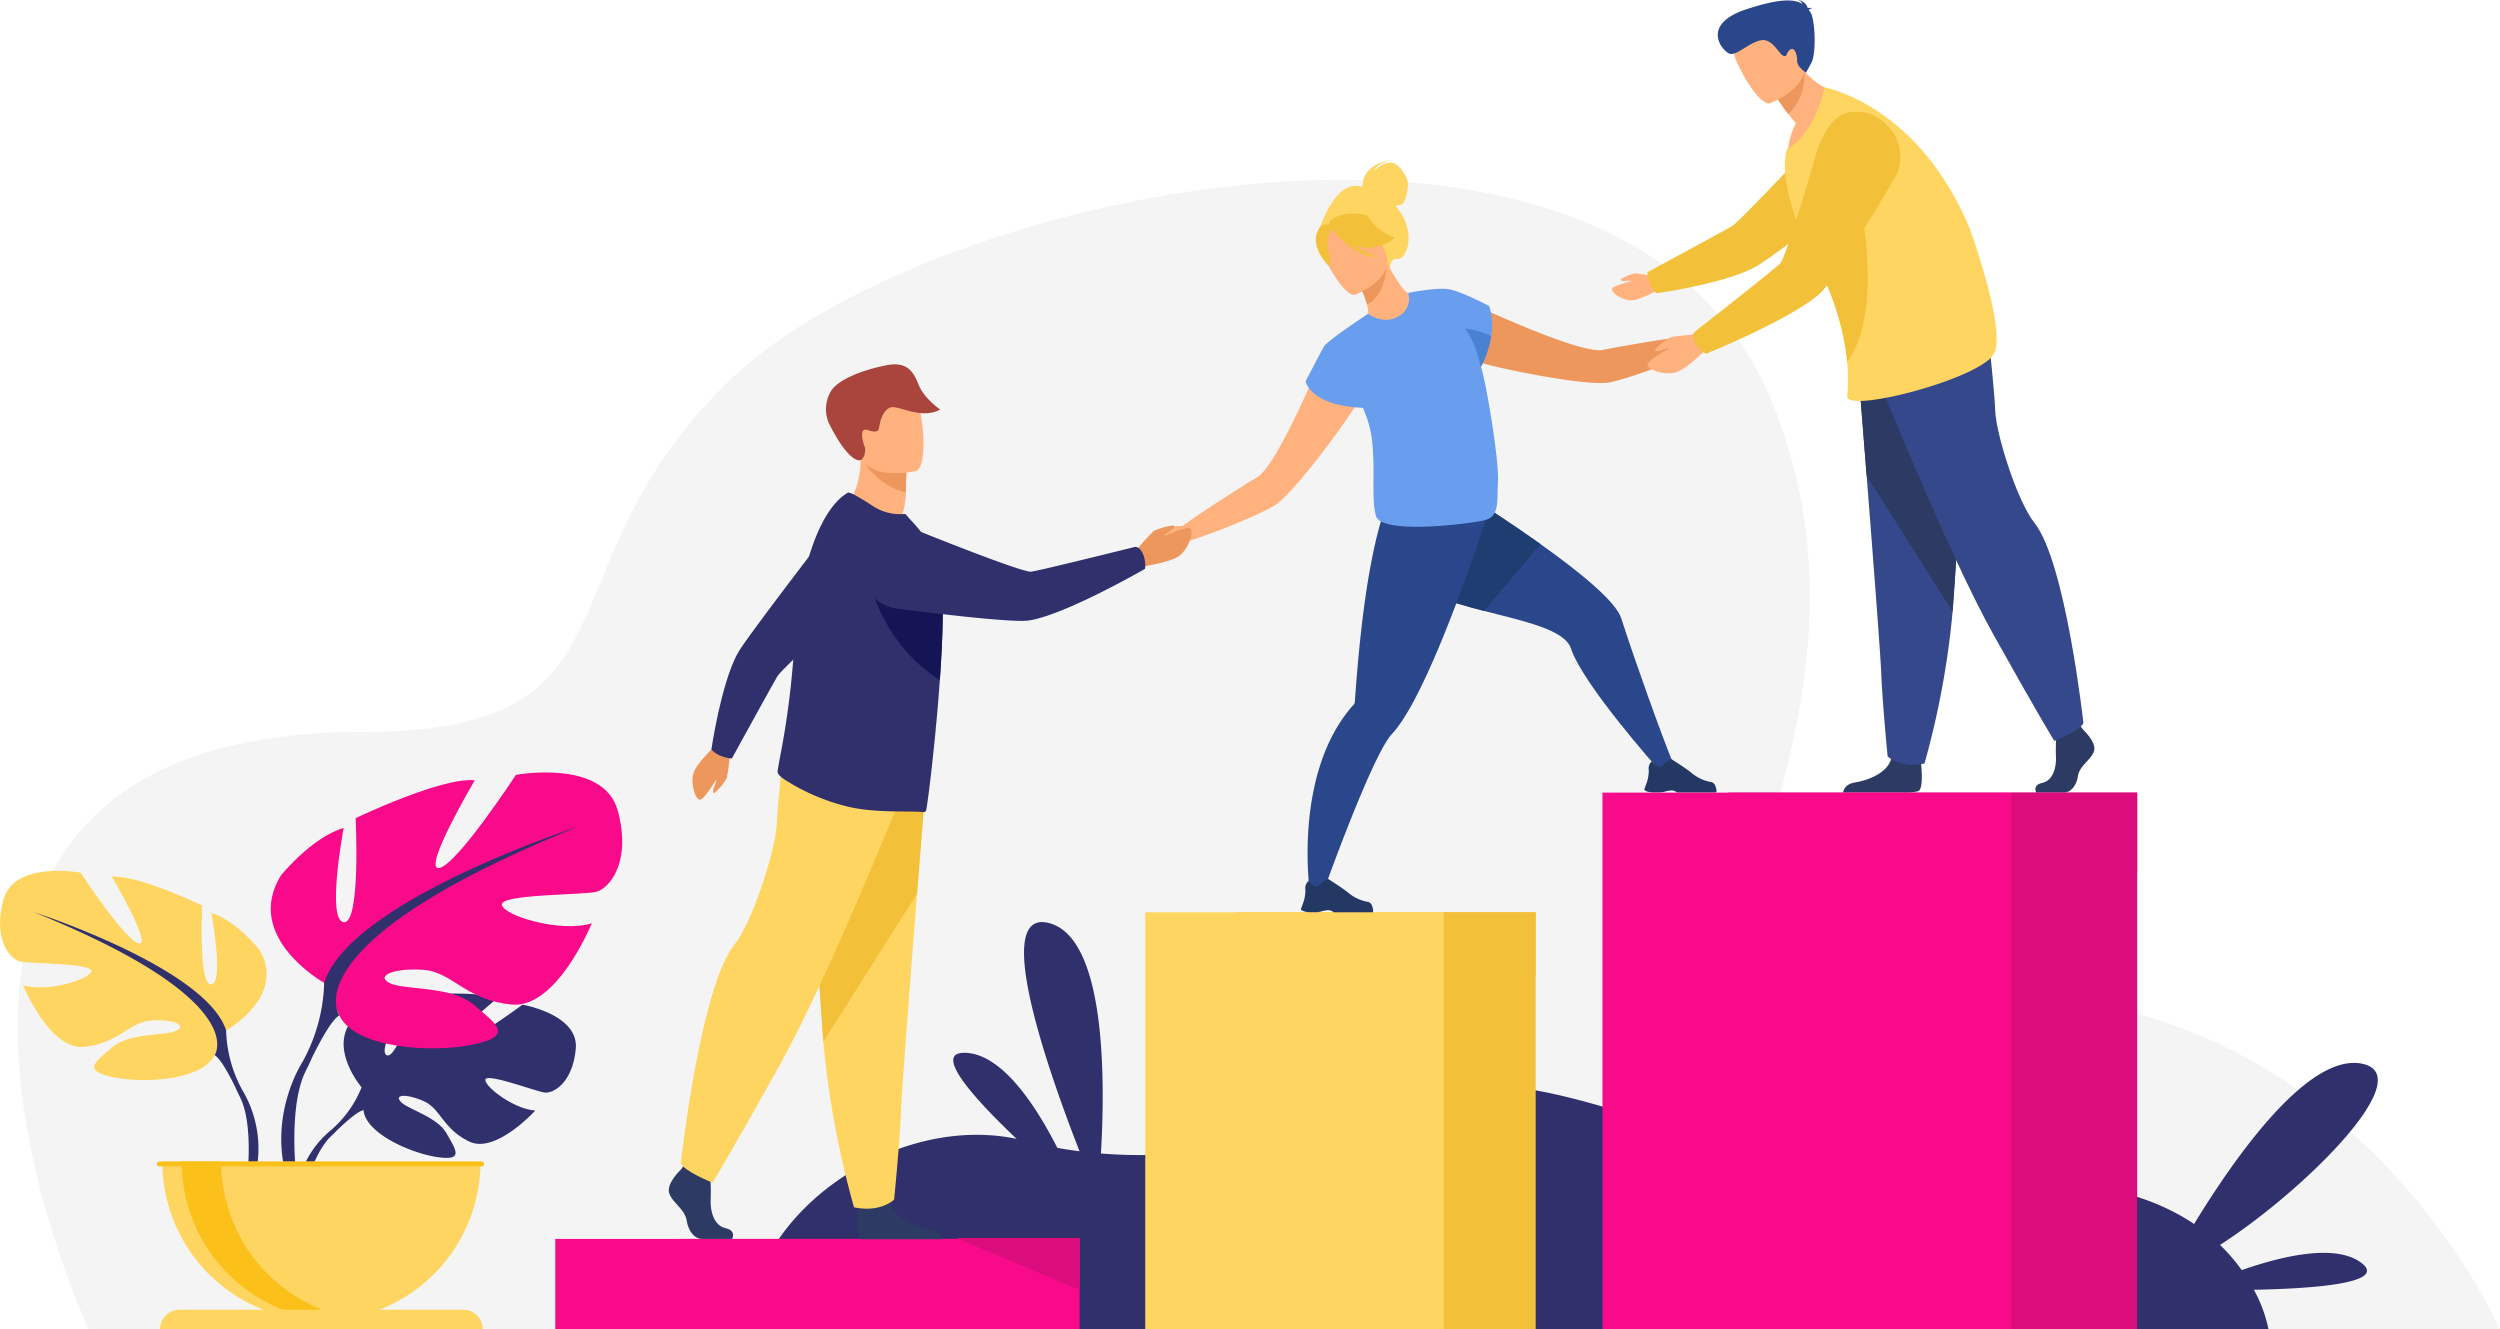 <svg xmlns="http://www.w3.org/2000/svg" width="544.563" height="289.582" viewBox="0 0 544.563 289.582">
  <g id="Group_1955" data-name="Group 1955" transform="translate(-238.065 -183.872)">
    <g id="Group_1954" data-name="Group 1954" transform="translate(238.065 183.872)">
      <path id="Path_16589" data-name="Path 16589" d="M271.357,615.452s-61.108-130.13,59.328-130.13c63.634,0,37.42-35.7,80.683-77.024s194.563-74.332,226.766,5.458-47.382,140.371,29.52,129.979c92.413-12.488,128.919,71.717,128.919,71.717Z" transform="translate(-252.01 -325.878)" fill="#f4f4f4"/>
      <path id="Path_16590" data-name="Path 16590" d="M1343.071,1187.2c-5.7-4.167-17.354-1.354-25.955,1.655a39.251,39.251,0,0,0-4.727-5.485c18.527-11.935,44.115-37.386,30.552-39.541-11.789-1.873-27.7,21.037-36.2,34.983-8.83-5.94-22.36-10.307-43.017-8.792-53.611,3.931-95.493-30.651-126.365-19.117-24.547,9.171-47.041,14.308-68.736,12.553.934-15.848,1.136-46.965-11.309-50.194-12.634-3.277-.241,32.061,6.647,49.707q-2.424-.31-4.837-.74c-4.46-8.795-11.81-20.3-19.88-20.7-7.6-.37,1.78,9.976,11.011,18.742-26.531-5.57-58,16-58.524,41.5h331.22a30.686,30.686,0,0,0-3.186-8.629C1332.563,1192.892,1349.265,1191.73,1343.071,1187.2Z" transform="translate(-828.811 -912.195)" fill="#30306d"/>
      <g id="Group_1939" data-name="Group 1939" transform="translate(120.952 269.868)">
        <g id="Group_1938" data-name="Group 1938">
          <rect id="Rectangle_959" data-name="Rectangle 959" width="87.297" height="19.712" transform="translate(26.917 0.001)" fill="#f90a8b"/>
          <rect id="Rectangle_960" data-name="Rectangle 960" width="87.297" height="19.713" fill="#f90a8b"/>
        </g>
      </g>
      <g id="Group_1942" data-name="Group 1942" transform="translate(249.466 198.72)">
        <g id="Group_1941" data-name="Group 1941" transform="translate(0 0)">
          <g id="Group_1940" data-name="Group 1940">
            <rect id="Rectangle_961" data-name="Rectangle 961" width="65.003" height="90.857" transform="translate(85.045 90.857) rotate(180)" fill="#f2c139"/>
            <rect id="Rectangle_962" data-name="Rectangle 962" width="65.003" height="90.857" transform="translate(65.003 90.857) rotate(180)" fill="#ffd561"/>
          </g>
        </g>
        <path id="Path_16591" data-name="Path 16591" d="M1692.823,1103.168l20.043,13.642v-13.642Z" transform="translate(-1627.821 -1103.168)" fill="#f2c139"/>
      </g>
      <g id="Group_1945" data-name="Group 1945" transform="translate(0 168.256)">
        <path id="Path_16592" data-name="Path 16592" d="M585.736,1187.492s-12.156,9.04-14.526,8.491,8.884-9.758,8.884-9.758c-4.235-2.036-17.4-.76-17.4-.76s-4.385,14.141-6.548,13.026,4.522-12.323,4.522-12.323c-4.717-.284-10.5,3.218-10.5,3.218-7.92,6.255.521,16.1.521,16.1a24.072,24.072,0,0,1-6.627,9.3,20.9,20.9,0,0,0-7.639,14.722l1.3.116s2.056-8.791,5.79-12.949c.145-.15.356-.367.617-.629.609-.563,1.035-.987,1.321-1.3,1.859-1.786,4.428-4.061,5.665-4.282a2.387,2.387,0,0,1-.053-.622c.017.2.034.4.053.622.424,4.977,10.079,9.323,16.019,10.217s4.1-1.548,2.057-5.168-8.524-5.24-10-6.908,1.577-1.671,5.157-.036,4.069,5.993,9.81,8.743,14.38-6.778,14.38-6.778c-4.575-.232-11.109-5.2-10.873-6.722s11.091,2.623,12.947,2.822,6.078-2.109,6.731-9.584S585.736,1187.492,585.736,1187.492Z" transform="translate(-471.926 -1136.902)" fill="#30306d"/>
        <g id="Group_1943" data-name="Group 1943" transform="translate(0 21.433)">
          <path id="Path_16593" data-name="Path 16593" d="M287.314,1096.16s13.427-7.519,7.161-17.723c0,0-5.012-6.266-10.383-7.877,0,0,2.864,15.217,0,15.575s-1.969-17.186-1.969-17.186-14.143-6.8-19.693-6.266c0,0,8.772,14.859,5.908,14.5s-12.711-15.4-12.711-15.4-14.5-2.685-16.828,5.908,1.432,12.89,3.58,13.427,15.933.358,15.575,2.148-9.667,4.655-14.859,3.044c0,0,5.729,14.143,13.248,13.427s9.846-5.371,14.5-5.729,8.056.9,5.729,2.148-10.2.411-13.964,3.607-6.8,5.165.179,6.6,19.513.537,22.02-4.833Z" transform="translate(-238.065 -1061.39)" fill="#ffd561"/>
          <path id="Path_16594" data-name="Path 16594" d="M317.576,1141.828A28.559,28.559,0,0,1,314,1128.759c-4.3-13.606-41.891-25.779-41.891-25.779,47.8,19.334,39.385,31.15,39.385,31.15,1.288.752,3.22,4.334,4.56,7.083.191.468.493,1.115.942,1.994h0c.182.4.327.723.428.95,2.461,6.158,1.157,16.792,1.157,16.792l1.492.4A24.8,24.8,0,0,0,317.576,1141.828Z" transform="translate(-264.746 -1093.99)" fill="#30306d"/>
        </g>
        <g id="Group_1944" data-name="Group 1944" transform="translate(58.975)">
          <path id="Path_16595" data-name="Path 16595" d="M522.522,1008.073s-17.7-9.911-9.44-23.362c0,0,6.608-8.26,13.687-10.383,0,0-3.776,20.059,0,20.531s2.6-22.655,2.6-22.655,18.643-8.967,25.958-8.259c0,0-11.563,19.587-7.788,19.115s16.755-20.294,16.755-20.294,19.115-3.54,22.183,7.788-1.888,16.991-4.72,17.7-21,.472-20.531,2.832,12.743,6.136,19.587,4.012c0,0-7.551,18.643-17.463,17.7s-12.979-7.08-19.115-7.552-10.619,1.18-7.551,2.832,13.451.541,18.407,4.754,8.968,6.809-.236,8.7-25.722.708-29.026-6.371Z" transform="translate(-510.887 -962.24)" fill="#f90a8b"/>
          <path id="Path_16596" data-name="Path 16596" d="M586.038,1017.064s-49.557,16.047-55.22,33.982a37.642,37.642,0,0,1-4.72,17.227s-7.643,11.605-3.285,25.733l1.966-.528s-1.719-14.017,1.526-22.134c.132-.3.324-.728.564-1.251h0c.592-1.159.991-2.012,1.242-2.629,1.767-3.624,4.313-8.347,6.011-9.337C534.121,1058.125,523.03,1042.55,586.038,1017.064Z" transform="translate(-519.182 -1005.213)" fill="#30306d"/>
        </g>
        <path id="Path_16597" data-name="Path 16597" d="M436.241,1389.008a34.669,34.669,0,0,0,34.669-34.669H401.572A34.669,34.669,0,0,0,436.241,1389.008Z" transform="translate(-366.228 -1269.581)" fill="#ffd561"/>
        <path id="Path_16598" data-name="Path 16598" d="M460.093,1388.742a34.693,34.693,0,0,1-38.975-34.4h8.613A34.675,34.675,0,0,0,460.093,1388.742Z" transform="translate(-381.548 -1269.58)" fill="#fcc01b"/>
        <path id="Path_16599" data-name="Path 16599" d="M465.375,1503.694H403.633a4.278,4.278,0,0,0-4.277,4.277h70.3A4.277,4.277,0,0,0,465.375,1503.694Z" transform="translate(-364.491 -1386.651)" fill="#ffd561"/>
        <path id="Path_16600" data-name="Path 16600" d="M467.033,1354.338h-70.2a.532.532,0,1,0,0,1.063h70.2a.532.532,0,0,0,0-1.063Z" transform="translate(-362.094 -1269.58)" fill="#fcc01b"/>
      </g>
      <g id="Group_1946" data-name="Group 1946" transform="translate(251.038 34.857)">
        <path id="Path_16601" data-name="Path 16601" d="M1748.581,491.531c-1-.153-4.033,2.647-4.033,2.647h0c-6.466.747-15.92,2.464-19.322,3.119-2.413.465-8.9-1.747-15.238-4.287-7.537-3.022-14.862-6.507-14.862-6.507-4.182-.213-8.932,7.417-.45,12.268,1.295.741,6.16,2,11.761,3.159h0c7.728,1.592,16.857,2.975,19.965,2.489,3.61-.565,13.828-4.3,19.906-7.165h0l.016-.008.068-.032a7.437,7.437,0,0,1,2.846-.775c1.139.068,3.675-2.016,3.752-2.573S1749.586,491.684,1748.581,491.531Z" transform="translate(-1627.152 -455.938)" fill="#ed975d"/>
        <path id="Path_16602" data-name="Path 16602" d="M1693.17,716.993l-3.56.723s-16.292-18.305-18.806-26.008c-1.345-4.116-9.946-5.9-18.935-8.219-7.823-2.023-15.941-4.46-19.817-9.215-8.332-10.217,5.233-22.771,5.233-22.771s14.423,8.572,26.866,17.428c8.7,6.189,16.427,12.516,17.592,16.152C1684.571,693.926,1690.57,710.735,1693.17,716.993Z" transform="translate(-1579.636 -585.274)" fill="#2b478b"/>
        <path id="Path_16603" data-name="Path 16603" d="M1896.659,956.077h2c.671-.105,1.166-.3,1.854-.389a1.857,1.857,0,0,1,1.621.389.272.272,0,0,1,.019.02h8.507c.214-.305.009-1.013-.193-1.534a1.21,1.21,0,0,0-.8-.728,9.177,9.177,0,0,1-4.309-1.968c-.916-.828-4.425-3.044-4.425-3.044l-.019,0c-.077,0-.444.114-2.04,1.462-.825.7-2.231-.982-2.231-.982a2,2,0,0,0-.461.625,2.111,2.111,0,0,0-.183,1.306,8.466,8.466,0,0,1-.61,3.155c-.2.584-.365,1-.365,1S1894.936,955.862,1896.659,956.077Z" transform="translate(-1787.89 -818.32)" fill="#233862"/>
        <path id="Path_16604" data-name="Path 16604" d="M1664.151,668.931l-12.282,14.558c-7.823-2.023-15.941-4.46-19.817-9.215-8.332-10.217,5.233-22.771,5.233-22.771S1651.708,660.075,1664.151,668.931Z" transform="translate(-1579.636 -585.274)" fill="#1e3d70"/>
        <path id="Path_16605" data-name="Path 16605" d="M1595.243,676.9s-.99,3.122-2.6,7.82c-2.038,5.94-5.074,14.4-8.367,22.24-.723,1.723-1.46,3.418-2.2,5.049-2.738,6.035-5.542,11.209-8.01,13.838-4.435,4.726-15.216,35.113-15.216,35.113l-2.687-.744s-3.745-25.947,9.523-40.711a.938.938,0,0,0,.269-.551.007.007,0,0,0,0-.006c.177-2.186.808-11.973,2.182-21.89.338-2.433.72-4.872,1.15-7.21.026-.15.055-.3.082-.445,2.019-10.808,3.952-15.615,6.446-18.033l18.344,5.222Z" transform="translate(-1521.889 -600.843)" fill="#2b478b"/>
        <path id="Path_16606" data-name="Path 16606" d="M1550.638,1076.753h2c.671-.106,1.166-.3,1.854-.39a1.857,1.857,0,0,1,1.621.39l.019.02h8.507c.214-.306.009-1.014-.193-1.535a1.21,1.21,0,0,0-.8-.728,9.174,9.174,0,0,1-4.309-1.968c-.916-.828-4.425-3.045-4.425-3.045l-.019,0c-.077,0-.444.114-2.04,1.462-.825.7-2.231-.982-2.231-.982a2.006,2.006,0,0,0-.461.625,2.115,2.115,0,0,0-.183,1.306,8.469,8.469,0,0,1-.609,3.154c-.2.584-.366,1-.366,1S1548.915,1076.537,1550.638,1076.753Z" transform="translate(-1516.667 -912.91)" fill="#233862"/>
        <path id="Path_16607" data-name="Path 16607" d="M1437.294,529.372s-3.069,7.508-6.608,14.818c-2.977,6.145-6.284,12.147-8.381,13.429-2.957,1.807-11.1,6.9-16.387,10.7,0,0-4.124-.031-4.764.758s-2.119,4.337-1.687,4.7,3.71.193,4.506-.624a7.431,7.431,0,0,1,2.626-1.343l.072-.022.016,0h0c6.421-1.975,16.493-6.091,19.542-8.1,2.625-1.733,8.445-8.9,13.087-15.282h0c3.365-4.625,6.111-8.835,6.57-10.254C1448.892,528.843,1440.243,526.4,1437.294,529.372Z" transform="translate(-1399.389 -488.607)" fill="#ffb27d"/>
        <path id="Path_16608" data-name="Path 16608" d="M1585.424,356.445a15.461,15.461,0,0,0-1.1-1.421,3.447,3.447,0,0,0,1.355-.2c1.077-.445,1.568-3.866,1.407-4.88s-1.658-3.948-3.5-4.241-3.753,1.757-3.753,1.757c.341-1.479,3.463-2.333,3.463-2.333-6.432,1.186-6.1,5.475-6.059,5.871-5.888-2.1-9.343,8.989-9.343,8.989l15.25,8.987s.04-2.449,1.5-2.291C1586.9,366.927,1588.793,361.355,1585.424,356.445Z" transform="translate(-1531.466 -345.124)" fill="#ffd561"/>
        <path id="Path_16609" data-name="Path 16609" d="M1613.165,460.882c-3.5,1.649-8.142-.726-8.118-.751.3-.3.195-1.2-.08-2.373a17.291,17.291,0,0,0-2.124-4.9c-.25-.425-.5-.85-.8-1.3l.4-.15,6.8-2.725s1.1,1.974,2.249,3.774c.975,1.5,2,2.849,2.449,2.8C1613.965,455.234,1618.464,458.333,1613.165,460.882Z" transform="translate(-1558.236 -426.299)" fill="#ffb27d"/>
        <path id="Path_16610" data-name="Path 16610" d="M1612.142,451.807c-.175,2.424-1,6.8-4.274,8.4a17.291,17.291,0,0,0-2.124-4.9Z" transform="translate(-1561.137 -428.746)" fill="#ed975d"/>
        <path id="Path_16611" data-name="Path 16611" d="M1576.554,418.757s8.851-3.489,6.594-8.967-2.635-9.618-8.382-7.622-5.976,4.536-5.667,6.547S1574.193,419.523,1576.554,418.757Z" transform="translate(-1532.345 -389.437)" fill="#ffb27d"/>
        <path id="Path_16612" data-name="Path 16612" d="M1575.9,406.469c4.086-.577,5.279-2.229,5.279-2.229a11.32,11.32,0,0,1-5.975-4.766s-4.593-1.549-8,1.04a2.3,2.3,0,0,0-.43.96c-.78-.256-1.953-.189-2.63,2.016-1.017,3.312,2.6,6.929,2.6,6.929.877-.248-.112-3.2-.251-4.775a7.457,7.457,0,0,1,.861-3.348c.433.562,4.745,5.98,10.008,6.2a22.2,22.2,0,0,1-5.311-2.852A6.793,6.793,0,0,0,1575.9,406.469Z" transform="translate(-1528.391 -387.365)" fill="#f2c139"/>
        <path id="Path_16613" data-name="Path 16613" d="M1592.1,492.69c-.075-.264-.155-.538-.24-.82a20.766,20.766,0,0,0,2.234-6.693,13.435,13.435,0,0,0-.425-6.549s-6.139-3.255-8.85-3.67a.152.152,0,0,0-.034-.01c-.032,0-.069-.008-.109-.01-2.736-.377-8.661.832-8.661.832a4.287,4.287,0,0,1-2.081,5.07c-3.224,2.028-6.667-.519-6.667-.519-.1.07-.214.147-.328.227h0s-8.483,5.6-9.245,6.876-4.024,7.612-4.024,7.612,1.034,5.317,12.494,5.761a26.475,26.475,0,0,1,1.9,6.372c.91,7.217-.146,12.91.914,17.123s20.182,1.81,23.644,1,2.684-4.508,2.95-8.1C1595.907,512.68,1593.229,496.672,1592.1,492.69Z" transform="translate(-1520.321 -446.82)" fill="#699dee"/>
        <path id="Path_16614" data-name="Path 16614" d="M1719.83,516.585a20.772,20.772,0,0,1-2.249,6.723c-.3-1.324-1.525-6.173-3.5-8.373A16.941,16.941,0,0,1,1719.83,516.585Z" transform="translate(-1646.056 -478.228)" fill="#4a82d3"/>
      </g>
      <g id="Group_1950" data-name="Group 1950" transform="translate(145.684 79.369)">
        <path id="Path_16615" data-name="Path 16615" d="M1380.388,719.349a60.323,60.323,0,0,1,4.329-4.827,13.154,13.154,0,0,1,4.324-1.225c.192.18.2.441-.216.809s-2.008,1.3-1.781,1.4,5.028-2.285,5.72-1.481-.392,4.122-2.242,5.713-7.371,2.269-7.719,2.491C1379.859,724.114,1380.388,719.349,1380.388,719.349Z" transform="translate(-1279.113 -678.204)" fill="#ed975d"/>
        <path id="Path_16616" data-name="Path 16616" d="M1090.393,653.838s5.117,6.071,11.635,3.532a19.747,19.747,0,0,0,1.422-5.891c0-.308.006-.606.011-.889.035-2.815.13-4.394.13-4.394h-.007c-.3-.124-9.962-4.092-9.954-3.763C1093.795,650.044,1090.393,653.838,1090.393,653.838Z" transform="translate(-1051.833 -622.661)" fill="#ffb27d"/>
        <path id="Path_16617" data-name="Path 16617" d="M1109.828,650.642a15.118,15.118,0,0,0,8.861,6.342c.035-2.815.13-4.394.13-4.394h-.007C1118.545,652.517,1109.551,650.132,1109.828,650.642Z" transform="translate(-1067.062 -629.055)" fill="#ed975d"/>
        <path id="Path_16618" data-name="Path 16618" d="M1110.022,593.6s-10.87,2.556-12.358-4.238-3.892-11.04,2.985-12.959,8.8.377,9.846,2.524S1112.811,592.757,1110.022,593.6Z" transform="translate(-1056.241 -570.354)" fill="#ffb27d"/>
        <path id="Path_16619" data-name="Path 16619" d="M1077.948,571.894c-.148.095-2.487.813-6.917-8.011a7.686,7.686,0,0,1,.452-7.029c1.621-2.648,7.368-4.73,12.143-5.636s5.922,1.781,7.046,4.482c1.18,2.835,4.589,5.168,4.589,5.168-4.118,2.3-9.077-.99-10.8-.448s-2.325,3.249-2.454,4.117-.327,1.589-2.488.814-.977,3.062-.631,3.8C1078.893,569.146,1079.187,571.1,1077.948,571.894Z" transform="translate(-1036.153 -551.039)" fill="#a9453d"/>
        <g id="Group_1947" data-name="Group 1947" transform="translate(0 83.457)">
          <path id="Path_16620" data-name="Path 16620" d="M925.8,1372.569h-6.582c-1.38,0-2.913-1.4-3.3-3.963s-3.22-3.963-3.834-6.061,2.531-5.053,2.531-5.053l.526-.684.547-.714,5.214,1.243s.129,1.258.209,2.861c.056,1.157.086,2.495.021,3.668-.154,2.8.773,5.811,3.226,6.355S925.8,1372.569,925.8,1372.569Z" transform="translate(-912.012 -1265.526)" fill="#2c3a64"/>
          <path id="Path_16621" data-name="Path 16621" d="M1120.19,1397.139h-17.448a1.541,1.541,0,0,1-.37-.111c-1.165-.6-.8-5.192-.66-6.611.027-.263.046-.417.046-.417s6.135-5.052,6.98-1.184c.027.121.057.239.09.356v0c1.065,3.62,5.826,5.263,8.576,5.722A3.024,3.024,0,0,1,1120.19,1397.139Z" transform="translate(-1060.576 -1290.032)" fill="#2c3a64"/>
          <path id="Path_16622" data-name="Path 16622" d="M1077.126,960.012s-.932,11.625-2.027,25.6c-1.488,18.983-3.279,42.3-3.455,46.717-.306,7.67-1.535,19.94-1.535,19.94s-2.913,2.915-8.742,1.686a200.712,200.712,0,0,1-6.679-36.046q-.035-.456-.069-.916c-1.38-18.865-3.527-58.59-3.527-58.59Z" transform="translate(-1021.028 -953.8)" fill="#ffd561"/>
          <path id="Path_16623" data-name="Path 16623" d="M1077.126,960.012s-.932,11.625-2.027,25.6l-20.411,32.3q-.035-.456-.069-.916c-1.38-18.865-3.527-58.59-3.527-58.59Z" transform="translate(-1021.028 -953.8)" fill="#f2c139"/>
          <path id="Path_16624" data-name="Path 16624" d="M973.318,944.709s-16.795,42.1-27.838,61.887-14.494,25.307-14.494,25.307-6.327-2.531-6.9-4.256c0,0,4.223-38.2,11.618-47.508,4.179-5.261,9.087-21.05,9.317-26.572s1.5-16.449,1.5-16.449Z" transform="translate(-921.475 -937.117)" fill="#ffd561"/>
        </g>
        <g id="Group_1948" data-name="Group 1948" transform="translate(5.162 31.85)">
          <path id="Path_16625" data-name="Path 16625" d="M944.119,932.271a56.892,56.892,0,0,1-.754,6.065,12.4,12.4,0,0,1-2.688,3.274c-.246-.036-.393-.233-.268-.742s.857-2.084.625-2.043-2.662,4.474-3.63,4.224-1.915-3.4-1.339-5.628,4.485-5.722,4.634-6.081C941.966,928.3,944.119,932.271,944.119,932.271Z" transform="translate(-935.89 -880.083)" fill="#ed975d"/>
          <path id="Path_16626" data-name="Path 16626" d="M957.236,751.9c1.859.6,2.157.462,2.157.462s9.047-16.472,9.964-17.98,19.21-18.472,19.21-18.472l-4.7-17.531s-20.806,26.943-23.053,30.81c-3.713,6.389-5.888,21.227-5.888,21.227A5.439,5.439,0,0,0,957.236,751.9Z" transform="translate(-950.81 -698.379)" fill="#30306d"/>
        </g>
        <path id="Path_16627" data-name="Path 16627" d="M1057.544,708.578c-.065,3.6-.274,7.647-.556,11.758q-.026.366-.052.731c-.181,2.546-.376,5.1-.6,7.588-.09,1-.186,1.984-.286,2.953l-.016.131c-.008.363-.052.756-.092,1.115-.917,9.322-1.879,16.688-2.057,16.8a1.047,1.047,0,0,1-.716.182c-2.445-.307-9.739.247-15.711-1.052a45.269,45.269,0,0,1-13.976-5.8c-.61-.361-2-1.316-1.888-2.03.111-.785.317-1.919.578-3.345a181.038,181.038,0,0,0,3-23.471q.155-2.79.451-5.5a83.509,83.509,0,0,1,2.435-13.14c2.047-7.373,5.056-13.018,8.831-15.227.493-.276,3.147,1.412,5.584,2.976a10.759,10.759,0,0,0,6.925,1.641l2.029,2.243a22.656,22.656,0,0,1,5.786,12.061q.081.6.138,1.274A79.237,79.237,0,0,1,1057.544,708.578Z" transform="translate(-997.901 -652.315)" fill="#30306d"/>
        <path id="Path_16628" data-name="Path 16628" d="M1127.284,766.907c-.065,3.6-.274,7.647-.557,11.758q-.026.366-.052.731c-13.964-8.741-16.116-24.736-16.116-24.736a38.2,38.2,0,0,1,16.534,4.14A79.27,79.27,0,0,1,1127.284,766.907Z" transform="translate(-1067.641 -710.644)" fill="#151555"/>
        <g id="Group_1949" data-name="Group 1949" transform="translate(41.675 35.443)">
          <path id="Path_16629" data-name="Path 16629" d="M1166.526,721.135c-.72-1.948-1.839-1.821-1.839-1.821s-20.763,5.174-22.626,5.4-22.359-8-22.359-8-8.067-3.62-11.846-.315c-3.284,2.873-3.433,6.512-2.665,9.568a9.136,9.136,0,0,0,7.722,6.807c8.362,1.065,25.045,3.07,28.541,2.583,7.783-1.084,25.416-11.263,25.416-11.263A6.534,6.534,0,0,0,1166.526,721.135Z" transform="translate(-1104.806 -715.002)" fill="#30306d"/>
        </g>
      </g>
      <g id="man" transform="translate(351.121 0)">
        <g id="Group_1951" data-name="Group 1951" transform="translate(50.356 74.427)">
          <path id="Path_16630" data-name="Path 16630" d="M2299.563,914.839s2.885,2.674,2.322,4.573-3.166,3.166-3.518,5.488-1.759,3.588-3.025,3.588H2289.3s-.932-1.634,1.32-2.126,3.1-3.221,2.959-5.754a45.342,45.342,0,0,1,.211-5.91l4.784-1.126Z" transform="translate(-2247.225 -830.264)" fill="#2c3a64"/>
          <path id="Path_16631" data-name="Path 16631" d="M2111.721,949.87a11.123,11.123,0,0,1-2.732.316h-13.654c.046-.406.364-1.854,2.6-2.214,2.523-.41,6.892-1.876,7.866-5.1.033-.1.061-.21.084-.316.773-3.447,6.4,1.055,6.4,1.055s.016.138.041.373C2112.456,945.249,2112.788,949.337,2111.721,949.87Z" transform="translate(-2095.335 -851.961)" fill="#2c3a64"/>
          <path id="Path_16632" data-name="Path 16632" d="M2110.44,549.182s.855,10.666,1.859,23.486c1.366,17.416,3.008,38.808,3.171,42.86.281,7.037,1.407,18.294,1.407,18.294s2.672,2.674,8.021,1.547a184.138,184.138,0,0,0,6.127-33.071c.021-.279.042-.559.063-.84,1.267-17.308,3.236-53.754,3.236-53.754Z" transform="translate(-2107.175 -543.484)" fill="#35488b"/>
          <path id="Path_16633" data-name="Path 16633" d="M2110.44,549.182s.855,10.666,1.859,23.486l18.727,29.63c.021-.279.042-.559.063-.84,1.267-17.308,3.236-53.754,3.236-53.754Z" transform="translate(-2107.175 -543.484)" fill="#2c3a64"/>
          <path id="Path_16634" data-name="Path 16634" d="M2128.5,535.142s15.408,38.626,25.54,56.778,13.3,23.218,13.3,23.218,5.8-2.322,6.332-3.905c0,0-3.874-35.044-10.659-43.586-3.834-4.827-8.337-19.313-8.548-24.379s-1.372-15.092-1.372-15.092Z" transform="translate(-2121.331 -528.176)" fill="#35488b"/>
        </g>
        <g id="Group_1952" data-name="Group 1952" transform="translate(0 29.64)">
          <path id="Path_16635" data-name="Path 16635" d="M1872.384,460.187a46.328,46.328,0,0,0-4.883-.907,10.069,10.069,0,0,0-3.2,1.277c-.033.2.084.362.509.39s1.825-.151,1.736.018-4.12.962-4.164,1.773,2.164,2.319,4.03,2.42,5.535-2.067,5.849-2.094C1874.931,462.831,1872.384,460.187,1872.384,460.187Z" transform="translate(-1862.384 -429.385)" fill="#ffb27d"/>
          <path id="Path_16636" data-name="Path 16636" d="M1898.649,352.855c-.6-1.909-.459-2.213-.459-2.213s16.942-9.161,18.493-10.09,19.059-19.561,19.059-19.561l17.933,4.936s-27.751,21.14-31.728,23.416c-6.572,3.762-21.792,5.891-21.792,5.891A5.572,5.572,0,0,1,1898.649,352.855Z" transform="translate(-1890.439 -320.991)" fill="#f2c139"/>
        </g>
        <path id="Path_16637" data-name="Path 16637" d="M2044.235,248.853s-6.287,11.062-12.432,12.505a16.793,16.793,0,0,1,1.752-6.257c-.613-.723-1.151-1.386-1.616-1.981a37.124,37.124,0,0,1-2.282-3.2l2.086-5.607,1.415-3.8a18.292,18.292,0,0,0,2.211,3.186A15.042,15.042,0,0,0,2044.235,248.853Z" transform="translate(-1993.498 -228.27)" fill="#ffb27d"/>
        <path id="Path_16638" data-name="Path 16638" d="M2035.368,255.247a11.668,11.668,0,0,1-3.429,9.42,37.12,37.12,0,0,1-2.282-3.2l2.086-5.607A11.913,11.913,0,0,1,2035.368,255.247Z" transform="translate(-1993.498 -239.817)" fill="#ed975d"/>
        <path id="Path_16639" data-name="Path 16639" d="M1993.168,222.134s9.394-3.662,7.023-9.476-2.755-10.2-8.852-8.111-6.351,4.783-6.032,6.916S1990.664,222.937,1993.168,222.134Z" transform="translate(-1958.667 -199.662)" fill="#ffb27d"/>
        <path id="Path_16640" data-name="Path 16640" d="M2082.05,330.255c-3.79,5.448-32.121,12.727-31.785,8.956a40.974,40.974,0,0,0,0-7.438q-.106-1.212-.3-2.57a59.261,59.261,0,0,0-6.243-18.7c-.286-.553-.583-1.109-.892-1.674A57.631,57.631,0,0,1,2038.9,300c-1.963-5.672-2.754-11.1-1.764-14.648a.476.476,0,0,1,.016-.05c5.922-2.738,8.217-13.358,8.217-13.358s20.2,3.627,31.522,30.558C2076.888,302.506,2085.347,325.513,2082.05,330.255Z" transform="translate(-1999.024 -252.909)" fill="#ffd561"/>
        <path id="Path_16641" data-name="Path 16641" d="M2075.685,414.51q-.106-1.212-.3-2.57a59.261,59.261,0,0,0-6.243-18.7c.654-3.969,1.558-7.269,2.551-8.755,4.03-6.039,6.377-6.983,6.377-6.983S2084.111,402.987,2075.685,414.51Z" transform="translate(-2024.447 -335.646)" fill="#f2c139"/>
        <g id="Group_1953" data-name="Group 1953" transform="translate(7.737 24.334)">
          <path id="Path_16642" data-name="Path 16642" d="M1909.828,520.655a60.367,60.367,0,0,0-6.455.606,13.146,13.146,0,0,0-3.558,2.746c.031.262.235.424.779.308s2.237-.842,2.186-.6-4.829,2.68-4.6,3.714,3.546,2.138,5.925,1.6,6.211-4.573,6.6-4.72C1913.972,523.065,1909.828,520.655,1909.828,520.655Z" transform="translate(-1898.177 -472.188)" fill="#ffb27d"/>
          <path id="Path_16643" data-name="Path 16643" d="M1945.048,347.03c-1.12-1.809-.313-2.634-.313-2.634s17.266-13.519,18.619-14.884,7.623-23.112,7.623-23.112,2.158-8.8,7.211-9.772c4.391-.843,7.426,1.329,9.411,3.876a9.364,9.364,0,0,1,.634,10.53c-4.408,7.428-13.3,22.174-15.9,24.693-5.78,5.606-25.118,13.442-25.118,13.442A6.7,6.7,0,0,1,1945.048,347.03Z" transform="translate(-1934.451 -296.443)" fill="#f2c139"/>
        </g>
        <path id="Path_16644" data-name="Path 16644" d="M1988.844,186.067c.066-.13.257-.269.724-.412a1.953,1.953,0,0,0-.946-.035,2.485,2.485,0,0,0-2.107-1.748,1.482,1.482,0,0,1,.944.87c-1.648-1.044-4.7-1.348-12.326,1.192-10.048,3.347-5.028,9.18-3.505,9.648s4.327-2.534,6.848-2.944,3.886,3.1,4.847,3.394.415-.508,1.421-1.308,1.585,1.083,1.563,2.405,1.941,2.576,1.941,2.576l1.151-2.112c1.151-2.111.838-9.778-.262-11.157C1989.04,186.314,1988.943,186.191,1988.844,186.067Z" transform="translate(-1945.971 -183.872)" fill="#2b478b"/>
      </g>
      <path id="Path_16645" data-name="Path 16645" d="M1228.358,1431.284v11.372l-26.918-11.372Z" transform="translate(-993.192 -1161.637)" fill="#db0d7c"/>
      <rect id="Rectangle_963" data-name="Rectangle 963" width="89.021" height="116.925" transform="translate(376.509 172.651)" fill="#db0d7c"/>
      <rect id="Rectangle_964" data-name="Rectangle 964" width="89.022" height="116.925" transform="translate(349.059 172.652)" fill="#f90a8b"/>
      <path id="Path_16646" data-name="Path 16646" d="M2292.118,982.575v17.484l-27.448-17.484Z" transform="translate(-1826.589 -809.923)" fill="#db0d7c"/>
    </g>
  </g>
</svg>
